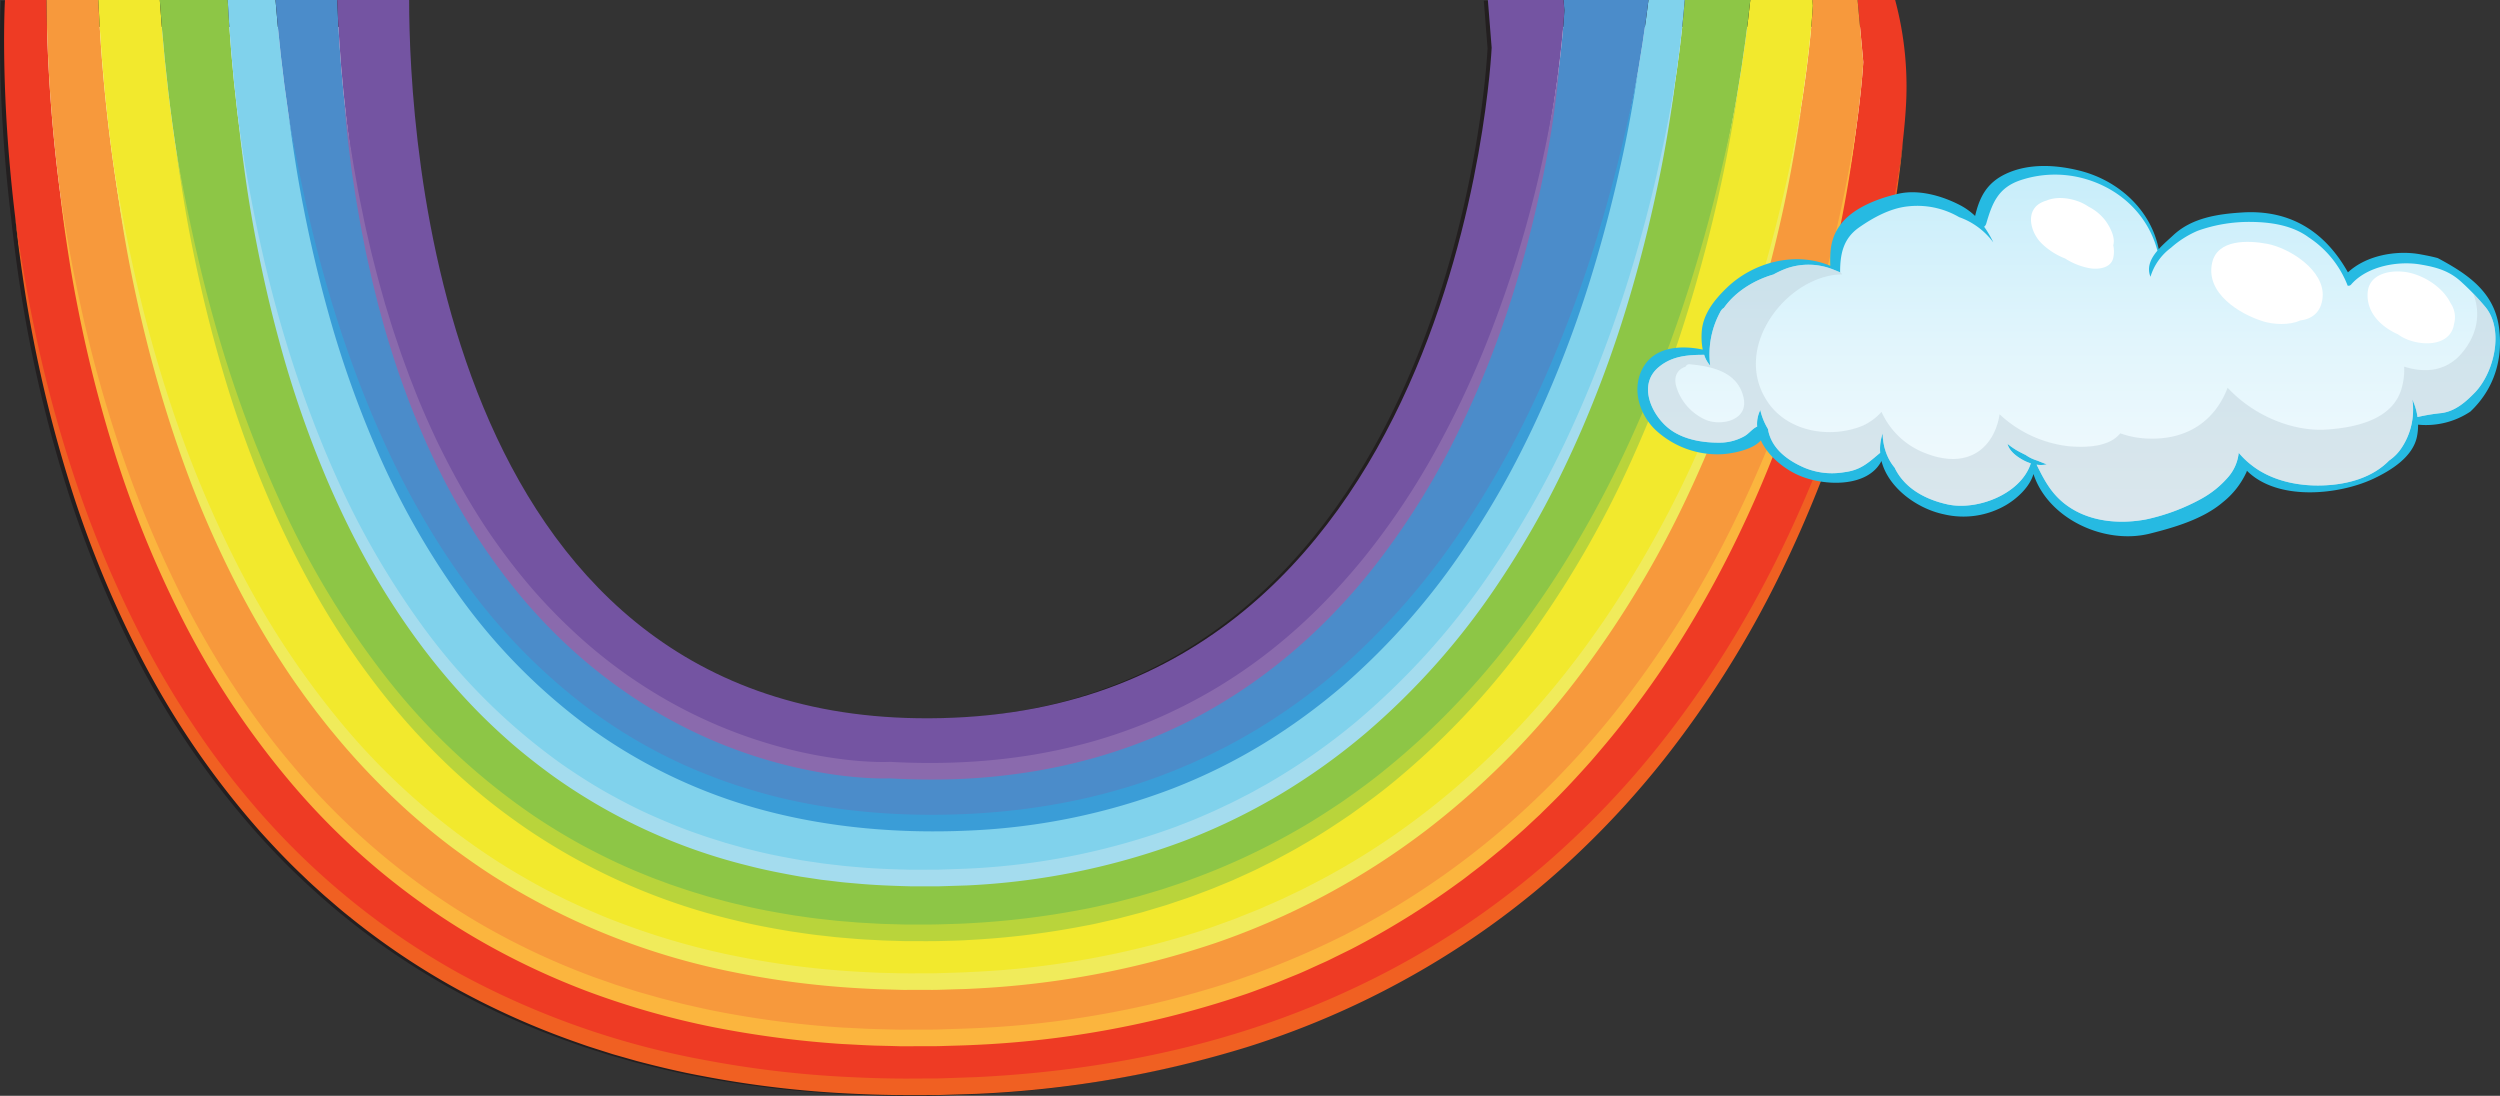 <svg xmlns="http://www.w3.org/2000/svg" xmlns:xlink="http://www.w3.org/1999/xlink" width="707.92" height="310.292" viewBox="0 0 707.92 310.292">
  <rect x="0" y="0" width="707.92" height="310.292" fill="#333333" stroke="none"/>
  <defs>
    <linearGradient id="linear-gradient" x1="-12.382" y1="1.403" x2="-12.382" y2="-1.888" gradientUnits="objectBoundingBox">
      <stop offset="0" stop-color="#fff"/>
      <stop offset="0.11" stop-color="#f7fcfe"/>
      <stop offset="0.281" stop-color="#e1f5fc"/>
      <stop offset="0.491" stop-color="#bdeaf9"/>
      <stop offset="0.732" stop-color="#8bdbf5"/>
      <stop offset="0.997" stop-color="#4cc8f1"/>
      <stop offset="1" stop-color="#4cc8f1"/>
    </linearGradient>
  </defs>
  <g id="Group_5967" data-name="Group 5967" transform="translate(259.92 -7440)">
    <g id="Group_2785" data-name="Group 2785" transform="translate(-259.92 7440)">
      <g id="Group_2767" data-name="Group 2767" transform="translate(0 0.184)">
        <g id="Group_2765" data-name="Group 2765" transform="translate(0 0)">
          <path id="Path_6278" data-name="Path 6278" d="M148.786,311.686c-.012-.136-.024-.2-.024-.2s.1.8.258,2.334.442,3.82.817,6.793.866,6.646,1.541,10.934c.657,4.3,1.481,9.238,2.556,14.73a381.172,381.172,0,0,0,9.8,39.225,303.753,303.753,0,0,0,19.607,48.747,242.839,242.839,0,0,0,35.012,51.633c3.734,4.14,7.6,8.243,11.769,12.175l1.548,1.487,1.591,1.462q1.593,1.456,3.2,2.912c2.211,1.879,4.38,3.82,6.69,5.639a207.673,207.673,0,0,0,29.723,20.134,223.479,223.479,0,0,0,33.9,15.3c1.492.528,2.966,1.056,4.471,1.559s3,.97,4.515,1.45l2.267.713,2.285.651c1.523.43,3.053.873,4.583,1.315,6.16,1.6,12.376,3.1,18.7,4.263a296.5,296.5,0,0,0,38.439,4.754c6.487.381,12.967.614,19.509.614h4.834c1.628-.012,3.231.013,4.87-.061l9.792-.294a305.275,305.275,0,0,0,76.474-13.231,244,244,0,0,0,67.291-33.145,234.526,234.526,0,0,0,27.642-22.8,253.1,253.1,0,0,0,23.04-25.307,289.236,289.236,0,0,0,33.145-52.8,343.813,343.813,0,0,0,19.416-48.808,389.106,389.106,0,0,0,10.092-39.152c2.236-10.983,3.47-19.705,4.22-25.639.381-2.973.633-5.27.8-6.806.148-1.536.234-2.334.234-2.334s-.1.8-.3,2.322c-.037.209-.062.417-.092.639.891-7.273,1.118-11.438,1.118-11.438l-3-31.253H565.811l1.068,13.514s-8.654,192.136-162.6,189.864c-135.9-2-143.924-165.147-143.93-203.378H145.893S144.406,275.543,148.786,311.686Z" transform="translate(-145.65 -250.199)" fill="#231f20"/>
        </g>
        <g id="Group_2766" data-name="Group 2766" transform="translate(7.543 7.445)">
          <path id="Path_6279" data-name="Path 6279" d="M255.347,260.019H155.655a410.032,410.032,0,0,0,3.059,53.144h0l.246,2.224c.153,1.45.412,3.625.8,6.7.339,2.666.823,6.364,1.506,10.712.755,4.963,1.572,9.668,2.512,14.435a371.912,371.912,0,0,0,9.608,38.477,295.439,295.439,0,0,0,19.121,47.58,236.748,236.748,0,0,0,33.93,50.037c4.38,4.841,7.875,8.464,11.333,11.733l1.536,1.474,4.607,4.2c.644.541,1.277,1.093,1.916,1.646,1.53,1.315,2.973,2.556,4.454,3.722l.123.1a201.533,201.533,0,0,0,28.617,19.386,215.7,215.7,0,0,0,32.72,14.766c.51.184,1.051.368,1.573.553.915.333,1.831.651,2.733.959l6.61,2.113,6.683,1.891c4.932,1.277,11.431,2.9,18.071,4.128a290.553,290.553,0,0,0,37.506,4.643c7.254.418,13.3.6,19.03.6l5.774-.012h1.02c.8,0,1.738,0,2.616-.037h.092l9.724-.319a296.434,296.434,0,0,0,74.49-12.862,234.689,234.689,0,0,0,65.215-32.137,227.419,227.419,0,0,0,26.756-22.064,246.781,246.781,0,0,0,22.346-24.546,282.693,282.693,0,0,0,32.3-51.449A336.937,336.937,0,0,0,663.3,364.023a381,381,0,0,0,9.89-38.415c2.254-11.045,3.446-19.619,4.146-25.1.325-2.58.547-4.619.713-6.13h-.086c.669-5.479.958-9.141,1.038-10.442l-2.29-23.919H576.4l.467,5.958-.018.454c-.093,1.99-2.451,49.41-23.833,97.592-12.7,28.649-29.533,51.548-50.012,68.059-25.8,20.8-57.285,31.339-93.593,31.339-.934,0-1.855,0-2.807-.024-33.084-.492-61.511-10.221-84.508-28.944-18.876-15.356-34.1-36.831-45.282-63.771C259.457,328.79,255.912,283.421,255.347,260.019Z" transform="translate(-155.633 -260.019)" fill="#fff"/>
        </g>
      </g>
      <g id="Group_2784" data-name="Group 2784" transform="translate(1.161 0)">
        <g id="Group_2775" data-name="Group 2775" transform="translate(0 0)">
          <g id="Group_2768" data-name="Group 2768">
            <path id="Path_6280" data-name="Path 6280" d="M396.587,561.324C667.021,564.616,682.212,285,682.212,285a94.647,94.647,0,0,0-2.979-31.241H668.594l1.616,17.568s-14.527,279.617-272.9,276.325C172,544.776,156.14,313,155.772,253.758H143.99S126.146,558.019,396.587,561.324Z" transform="translate(-143.747 -253.758)" fill="#ee3b24"/>
          </g>
          <g id="Group_2769" data-name="Group 2769" transform="translate(12.024 0)">
            <path id="Path_6281" data-name="Path 6281" d="M401.541,565.686c250.582,3.193,271.8-259.723,272.852-275.578a9.3,9.3,0,0,0-.02-1.46l-1.55-16.854H660.017l.141,1.622s-13.723,279.63-257.744,276.325c-196.964-2.666-224.464-201.4-227.744-277.947H160C160.369,331.032,176.229,562.812,401.541,565.686Z" transform="translate(-160.001 -271.794)" fill="#f7993c"/>
          </g>
          <g id="Group_2770" data-name="Group 2770" transform="translate(26.693 0)">
            <path id="Path_6282" data-name="Path 6282" d="M407.564,556.781C234.419,554.263,201.882,377.089,196.2,292.827H178.8c3.28,76.547,30.78,275.281,227.744,277.947,244.022,3.3,257.744-276.325,257.744-276.325l-.141-1.622H646.585C640.915,346.868,606,559.668,407.564,556.781Z" transform="translate(-178.805 -292.827)" fill="#f2e92d"/>
          </g>
          <g id="Group_2771" data-name="Group 2771" transform="translate(44.088 0)">
            <path id="Path_6283" data-name="Path 6283" d="M413.528,575.238c198.438,2.887,233.352-209.913,239.021-263.954H633.98C631.437,343.79,607.156,562.5,414.94,559.7,251.587,557.339,225.217,384.784,221.4,311.284H202.164C207.846,395.546,240.383,572.72,413.528,575.238Z" transform="translate(-202.164 -311.284)" fill="#8dc646"/>
          </g>
          <g id="Group_2772" data-name="Group 2772" transform="translate(63.32 0)">
            <path id="Path_6284" data-name="Path 6284" d="M422.755,564.843C277.8,562.62,246.57,411.441,240.189,331.786H226.657c3.82,73.5,30.191,246.055,193.543,248.414C612.416,583,636.7,364.292,639.24,331.786H628.976C621.722,391.331,586.434,567.35,422.755,564.843Z" transform="translate(-226.657 -331.786)" fill="#80d2ec"/>
          </g>
          <g id="Group_2773" data-name="Group 2773" transform="translate(76.852 0)">
            <path id="Path_6285" data-name="Path 6285" d="M422.762,585.1c163.679,2.507,198.967-173.512,206.221-233.057H604.93l.233,2.923s-9.815,217.947-184.446,215.368c-142.278-2.089-160.988-159.889-163.04-218.291H240.2C246.578,431.7,277.806,582.876,422.762,585.1Z" transform="translate(-240.196 -352.042)" fill="#4b8cca"/>
          </g>
          <g id="Group_2774" data-name="Group 2774" transform="translate(94.333 0)">
            <path id="Path_6286" data-name="Path 6286" d="M598.513,385.037S589.858,577.162,435.9,574.9c-135.89-2.015-143.912-165.159-143.924-203.378H271.617c2.051,58.4,20.762,216.2,163.039,218.291C609.287,592.395,619.1,374.447,619.1,374.447l-.233-2.923H597.438Z" transform="translate(-271.617 -371.524)" fill="#7454a2"/>
          </g>
        </g>
        <g id="Group_2783" data-name="Group 2783" transform="translate(3.111 17.457)">
          <g id="Group_2776" data-name="Group 2776" transform="translate(0 22.26)">
            <path id="Path_6287" data-name="Path 6287" d="M145.075,272.018s.111.811.325,2.334.547,3.808,1.008,6.769c.928,5.922,2.4,14.595,4.755,25.516a376.866,376.866,0,0,0,10.577,38.87,317.435,317.435,0,0,0,20.35,48.046,256.944,256.944,0,0,0,15.448,25.5c2.893,4.276,6.044,8.464,9.306,12.678,3.316,4.153,6.781,8.305,10.492,12.347A210.891,210.891,0,0,0,271.248,486.6a233.867,233.867,0,0,0,69.538,24.386,293.138,293.138,0,0,0,37.851,4.607c6.382.344,12.813.578,19.207.565l4.847-.024c1.616-.012,3.243.024,4.835-.049l9.606-.331c25.664-1.229,51.21-5.308,75.295-12.851a250.129,250.129,0,0,0,34.785-13.8,234.665,234.665,0,0,0,58.82-40.613A248.333,248.333,0,0,0,608.992,423.8a283.2,283.2,0,0,0,18.66-25.9c5.565-8.685,10.485-17.371,14.828-25.9,4.361-8.539,8.126-16.9,11.474-24.963s6.217-15.811,8.7-23.194a383.592,383.592,0,0,0,10.884-38.808c2.432-10.9,3.98-19.558,4.889-25.492.467-2.948.775-5.22.989-6.756.2-1.536.3-2.334.3-2.334s-.086.8-.234,2.346c-.172,1.548-.418,3.821-.792,6.793-.762,5.946-2,14.668-4.239,25.639a387.443,387.443,0,0,1-10.092,39.152,343.647,343.647,0,0,1-19.4,48.808A289.973,289.973,0,0,1,611.8,426.01a252.831,252.831,0,0,1-23.041,25.3,233.2,233.2,0,0,1-27.647,22.8,244.222,244.222,0,0,1-67.278,33.157,305.446,305.446,0,0,1-76.474,13.218l-9.8.308c-1.646.074-3.243.036-4.871.049H397.85c-6.536,0-13.015-.233-19.509-.6a296.411,296.411,0,0,1-38.433-4.767c-6.32-1.154-12.537-2.653-18.7-4.262-1.529-.43-3.052-.873-4.576-1.3l-2.285-.651-2.273-.725q-2.265-.719-4.509-1.437c-1.5-.5-2.985-1.044-4.471-1.56a224.4,224.4,0,0,1-33.9-15.3A209.473,209.473,0,0,1,239.466,470.1c-2.3-1.819-4.477-3.772-6.688-5.652-1.075-.958-2.145-1.941-3.213-2.9l-1.585-1.462-1.542-1.487c-4.165-3.932-8.034-8.047-11.775-12.175a242.873,242.873,0,0,1-35.006-51.633,304.607,304.607,0,0,1-19.619-48.759,383.612,383.612,0,0,1-9.785-39.214c-1.08-5.5-1.91-10.429-2.567-14.729s-1.155-7.96-1.548-10.947c-.362-2.973-.632-5.245-.8-6.781S145.075,272.018,145.075,272.018Z" transform="translate(-145.075 -250.458)" fill="#f06022"/>
          </g>
          <g id="Group_2777" data-name="Group 2777" transform="translate(12.752 17.408)">
            <path id="Path_6288" data-name="Path 6288" d="M162.381,288.741s.117.761.338,2.224.566,3.636,1.026,6.462c.94,5.662,2.451,13.943,4.761,24.409a380.6,380.6,0,0,0,10.239,37.186c2.352,7.065,5.073,14.521,8.268,22.236,1.591,3.857,3.311,7.776,5.129,11.769,1.849,3.968,3.772,8.022,5.9,12.076,2.082,4.078,4.379,8.157,6.768,12.272,1.228,2.039,2.438,4.128,3.741,6.167.651,1.02,1.3,2.052,1.953,3.084.675,1.032,1.351,2.039,2.027,3.072s1.375,2.051,2.095,3.083,1.431,2.039,2.143,3.071c1.48,2.026,2.93,4.091,4.5,6.106,3.071,4.066,6.382,8.047,9.815,12a202.265,202.265,0,0,0,50.755,41.744,206.114,206.114,0,0,0,31.6,14.792c1.388.491,2.776.97,4.183,1.462l2.095.737,2.126.675c1.412.443,2.832.9,4.25,1.34,1.431.4,2.875.81,4.312,1.215l2.156.615,2.18.553c1.45.381,2.906.749,4.368,1.118,1.462.343,2.923.65,4.4.995,1.468.32,2.929.663,4.422.934a278.55,278.55,0,0,0,36.174,4.681c3.058.135,6.123.344,9.188.418l4.595.122,2.279.05,2.31-.013,4.656-.012c1.536,0,3.09.012,4.619-.049,3.059-.123,6.118-.184,9.189-.319a273.011,273.011,0,0,0,71.946-12.764A242.864,242.864,0,0,0,526,498.642a225.91,225.91,0,0,0,55.589-39.84c3.981-3.809,7.721-7.789,11.351-11.757,3.563-4.029,7.033-8.071,10.27-12.2a292.362,292.362,0,0,0,31.6-49.9,363.648,363.648,0,0,0,19.269-46.13c4.8-14.115,8.182-26.671,10.646-37.088,2.432-10.43,4.041-18.7,5.011-24.336.492-2.838.842-5,1.07-6.474s.344-2.211.344-2.211-.092.749-.284,2.223-.46,3.648-.866,6.486c-.829,5.676-2.131,14.017-4.361,24.509s-5.35,23.17-9.859,37.444c-2.255,7.126-4.865,14.656-7.906,22.494s-6.567,15.958-10.589,24.275-8.588,16.818-13.747,25.356a270.805,270.805,0,0,1-17.494,25.516c-3.238,4.226-6.708,8.354-10.283,12.494-3.642,4.079-7.389,8.157-11.388,12.076-.995.983-2,1.966-3,2.961-1.038.959-2.07,1.917-3.1,2.887-2.057,1.953-4.245,3.784-6.388,5.675-1.069.946-2.192,1.832-3.3,2.752-1.124.922-2.236,1.819-3.36,2.74-1.149.885-2.291,1.769-3.446,2.641-1.149.9-2.291,1.794-3.495,2.629a232.606,232.606,0,0,1-30.246,18.71l-4.048,1.991c-1.364.663-2.708,1.375-4.1,1.965-2.764,1.229-5.5,2.568-8.336,3.674q-2.109.865-4.232,1.732c-1.425.578-2.862,1.081-4.287,1.622-1.45.528-2.875,1.082-4.324,1.584s-2.918.971-4.367,1.45a277.42,277.42,0,0,1-73.163,13.145c-3.133.159-6.259.209-9.385.319-1.572.049-3.108.037-4.656.037l-4.65.011h-2.316l-2.377-.073-4.662-.111c-3.114-.1-6.222-.307-9.33-.454a284.371,284.371,0,0,1-36.8-4.84,232.478,232.478,0,0,1-35.147-10.013A209.993,209.993,0,0,1,279.7,499.281a201.83,201.83,0,0,1-51.308-43.023A240.665,240.665,0,0,1,195.6,406.32a304.312,304.312,0,0,1-18.544-46.769,381.367,381.367,0,0,1-9.46-37.542c-1.05-5.258-1.9-9.976-2.549-14.079s-1.168-7.617-1.56-10.454c-.375-2.863-.663-5.037-.835-6.511S162.381,288.741,162.381,288.741Z" transform="translate(-162.381 -268.705)" fill="#fbb53e"/>
          </g>
          <g id="Group_2778" data-name="Group 2778" transform="translate(28.207 12.714)">
            <path id="Path_6289" data-name="Path 6289" d="M183.034,307.975s.117.713.349,2.088c.209,1.388.572,3.44,1.051,6.118.946,5.344,2.476,13.157,4.724,23.035,2.291,9.865,5.392,21.769,9.84,35.147a323.952,323.952,0,0,0,18.058,43.7,242.724,242.724,0,0,0,30.529,46.7,193.421,193.421,0,0,0,46.953,40.687c4.637,2.788,9.373,5.5,14.337,7.911l1.836.922,1.886.884c1.246.566,2.493,1.168,3.765,1.72,2.55,1.093,5.092,2.224,7.7,3.207a209.1,209.1,0,0,0,32.415,9.718,246.619,246.619,0,0,0,34.146,4.741c2.887.2,5.78.332,8.673.467l4.349.111,2.18.061c.651.012,1.437,0,2.155.012l4.392-.012c1.462-.012,2.936.012,4.374-.061l4.342-.135c1.437-.049,2.881-.074,4.343-.184a247.813,247.813,0,0,0,67.886-12.543c1.34-.455,2.665-.97,4.011-1.45s2.678-.946,3.993-1.487,2.629-1.057,3.949-1.584l1.966-.787,1.929-.86q1.952-.848,3.882-1.7c1.277-.577,2.531-1.2,3.808-1.807s2.544-1.179,3.772-1.842c1.247-.639,2.494-1.29,3.728-1.929a205.527,205.527,0,0,0,27.807-17.715,219.622,219.622,0,0,0,23.987-21,235.766,235.766,0,0,0,20.042-23.01c3.034-3.931,5.866-7.923,8.606-11.891,2.7-4.005,5.289-7.973,7.721-11.978,4.877-7.96,9.2-15.884,13.078-23.649,3.851-7.763,7.217-15.368,10.239-22.665s5.632-14.349,7.936-21.007c4.583-13.33,7.881-25.185,10.326-35.025,2.414-9.84,4.054-17.616,5.08-22.96.516-2.653.9-4.7,1.136-6.081s.375-2.1.375-2.1-.111.713-.307,2.113c-.2,1.376-.516,3.44-.946,6.118-.879,5.356-2.211,13.219-4.429,23.12s-5.245,21.867-9.539,35.369a348.446,348.446,0,0,1-17.4,44.3,285.406,285.406,0,0,1-29.011,48.452,229.085,229.085,0,0,1-44.323,45.209,212.1,212.1,0,0,1-59.907,32.15,252.565,252.565,0,0,1-69.153,12.973c-1.48.1-2.96.111-4.453.159l-4.435.136c-1.486.061-2.948.036-4.416.036h-4.392c-.742,0-1.425.024-2.235-.012l-2.205-.061-4.417-.123c-2.954-.135-5.9-.283-8.833-.491a250.779,250.779,0,0,1-34.8-4.914,199.34,199.34,0,0,1-63.188-25.32c-4.711-2.9-9.213-6.057-13.581-9.287q-6.5-4.9-12.457-10.221a204.252,204.252,0,0,1-21.45-22.458c-1.628-1.928-3.132-3.919-4.668-5.872-1.475-1.991-3-3.944-4.392-5.958-2.869-3.956-5.486-8-8.016-11.99a261.263,261.263,0,0,1-13.152-23.932c-3.808-7.874-7.131-15.565-9.969-23s-5.239-14.582-7.328-21.351c-4.145-13.538-6.984-25.553-9.047-35.48-2.058-9.95-3.274-17.825-4.073-23.194-.387-2.69-.682-4.753-.86-6.13C183.126,308.687,183.034,307.975,183.034,307.975Z" transform="translate(-183.034 -289.744)" fill="#f0eb5b"/>
          </g>
          <g id="Group_2779" data-name="Group 2779" transform="translate(45.596 8.549)">
            <path id="Path_6290" data-name="Path 6290" d="M206.8,324.175s.118.675.338,1.977.566,3.231,1.02,5.75c.934,5.037,2.39,12.42,4.521,21.72,2.156,9.312,5.043,20.553,9.134,33.219a339.54,339.54,0,0,0,16.444,41.449,244.484,244.484,0,0,0,27.536,44.853,185.7,185.7,0,0,0,42.69,40.086c4.245,2.826,8.649,5.5,13.194,8,4.564,2.445,9.238,4.779,14.072,6.855,1.2.541,2.432,1.008,3.649,1.511s2.439,1.008,3.679,1.45,2.487.922,3.722,1.376c1.259.418,2.518.86,3.778,1.266,1.265.442,2.531.835,3.815,1.215s2.543.8,3.832,1.155c2.587.688,5.16,1.425,7.782,2,5.222,1.29,10.535,2.249,15.88,3.12,2.69.369,5.368.811,8.071,1.069l4.06.455,4.066.331,2.034.172,2.051.111,4.085.233c1.364.062,2.727.073,4.1.124,1.352.024,2.758.1,4.066.086,2.752-.012,5.553.024,8.28-.049l4.085-.123c1.37-.049,2.728-.074,4.091-.172a233.855,233.855,0,0,0,32.519-3.919c2.684-.466,5.32-1.117,7.972-1.707,1.334-.271,2.636-.639,3.951-.971l3.931-1.031,3.888-1.143c1.3-.393,2.592-.749,3.87-1.191,2.562-.86,5.129-1.672,7.629-2.642a190.881,190.881,0,0,0,28.888-13.415c4.594-2.568,8.981-5.417,13.292-8.292,4.245-2.973,8.422-5.982,12.371-9.226a212.036,212.036,0,0,0,21.941-20.516,228.888,228.888,0,0,0,18.255-22.249,267.028,267.028,0,0,0,14.858-22.862c4.442-7.6,8.4-15.159,11.929-22.531s6.616-14.582,9.392-21.511,5.208-13.563,7.346-19.865c4.263-12.6,7.383-23.783,9.7-33.046s3.925-16.609,4.945-21.634c.485-2.506.867-4.435,1.13-5.737.246-1.3.368-1.966.368-1.966s-.1.676-.313,1.991-.522,3.243-.933,5.762c-.873,5.061-2.168,12.469-4.282,21.793-2.088,9.349-4.957,20.627-8.918,33.379a354.218,354.218,0,0,1-15.94,41.977,285.457,285.457,0,0,1-26.351,46.29,221.605,221.605,0,0,1-40.448,43.955c-4.011,3.329-8.25,6.438-12.568,9.521-4.385,2.973-8.844,5.921-13.531,8.575-2.3,1.388-4.7,2.641-7.082,3.919-1.186.663-2.408,1.229-3.625,1.842s-2.42,1.229-3.661,1.794l-3.728,1.7-1.861.835-1.9.787c-1.266.516-2.525,1.044-3.791,1.56-1.29.491-2.574.97-3.863,1.462-2.562,1-5.184,1.83-7.807,2.715-1.3.467-2.629.823-3.95,1.228l-3.98,1.193-4.023,1.056c-1.345.343-2.678.725-4.035,1.02-2.709.59-5.405,1.278-8.151,1.757a234.809,234.809,0,0,1-33.187,4.066c-1.376.111-2.8.135-4.189.184l-4.2.111c-2.783.061-5.534.012-8.311.024-1.437.013-2.8-.061-4.2-.1s-2.782-.062-4.177-.148l-4.17-.221-2.077-.135-2.082-.171-4.153-.357-4.146-.467c-2.757-.282-5.5-.724-8.249-1.117-5.467-.9-10.9-1.9-16.24-3.231A177.644,177.644,0,0,1,306.1,516.668c-4.306-2.96-8.464-6.044-12.438-9.3-3.944-3.256-7.746-6.622-11.327-10.136a195.764,195.764,0,0,1-19.392-21.953A222.774,222.774,0,0,1,247.6,452.307c-4.478-7.715-8.391-15.394-11.837-22.887a312.738,312.738,0,0,1-15.651-42.076c-3.8-12.8-6.412-24.152-8.342-33.526s-3.083-16.806-3.863-21.867c-.381-2.531-.663-4.484-.842-5.8Z" transform="translate(-206.799 -307.958)" fill="#b9d43b"/>
          </g>
          <g id="Group_2780" data-name="Group 2780" transform="translate(63.508 5.111)">
            <path id="Path_6291" data-name="Path 6291" d="M230.092,342.5s.1.638.282,1.854c.172,1.241.467,3.06.848,5.443.767,4.73,2.026,11.683,3.838,20.467,1.849,8.784,4.342,19.4,7.931,31.35,1.793,5.983,3.863,12.3,6.271,18.882,2.414,6.561,5.111,13.4,8.274,20.393a233.445,233.445,0,0,0,24.772,42.752,172.783,172.783,0,0,0,39.085,38.611c3.937,2.727,7.991,5.344,12.211,7.764,4.233,2.371,8.568,4.668,13.077,6.671s9.084,3.907,13.815,5.492c2.352.86,4.759,1.548,7.143,2.321,1.21.344,2.414.688,3.625,1.02l1.824.516,1.825.442c4.883,1.277,9.871,2.2,14.871,3.072l3.778.553,1.885.282,1.892.221,3.808.443c1.266.134,2.544.234,3.814.343,5.086.467,10.222.639,15.351.762l7.751-.025,7.66-.27a197.106,197.106,0,0,0,59.784-11.965c2.34-.934,4.7-1.794,6.991-2.814,1.155-.5,2.309-.995,3.446-1.5,1.136-.528,2.267-1.057,3.39-1.6,2.273-1.02,4.454-2.211,6.677-3.33,1.112-.566,2.168-1.2,3.256-1.781,1.081-.615,2.174-1.193,3.225-1.843a176.73,176.73,0,0,0,23.832-16.769,208.315,208.315,0,0,0,37.014-40.774,276.669,276.669,0,0,0,24.336-43.084c3.189-6.99,5.965-13.808,8.458-20.343s4.669-12.826,6.566-18.772c3.8-11.9,6.53-22.456,8.557-31.191,2-8.759,3.39-15.676,4.25-20.4.443-2.359.757-4.177.959-5.406s.307-1.854.307-1.854-.08.626-.246,1.854-.412,3.072-.762,5.443c-.713,4.766-1.781,11.744-3.6,20.553s-4.263,19.459-7.758,31.511A331.2,331.2,0,0,1,610.2,427.5c-3.083,7.1-6.548,14.41-10.492,21.781a258.23,258.23,0,0,1-13.4,22.186,205.486,205.486,0,0,1-37.249,41.978,181.822,181.822,0,0,1-24.28,17.384,175.623,175.623,0,0,1-27.611,13.328A202.051,202.051,0,0,1,435.975,556.6l-7.9.246H420.25c-5.239-.136-10.479-.332-15.694-.823-1.309-.111-2.6-.221-3.907-.356l-3.888-.467-1.948-.221-1.935-.295-3.863-.578c-5.129-.909-10.233-1.892-15.24-3.206a161.5,161.5,0,0,1-54.839-25.27q-5.962-4.312-11.469-9.017c-3.63-3.17-7.112-6.424-10.4-9.8a185.73,185.73,0,0,1-17.654-21.105,211.059,211.059,0,0,1-13.833-21.966c-4.023-7.347-7.494-14.656-10.559-21.769a300.433,300.433,0,0,1-13.74-39.877c-3.286-12.1-5.51-22.813-7.138-31.646-1.622-8.857-2.555-15.86-3.17-20.626-.307-2.384-.534-4.214-.675-5.455S230.092,342.5,230.092,342.5Z" transform="translate(-230.092 -328.434)" fill="#a4dcee"/>
          </g>
          <g id="Group_2781" data-name="Group 2781" transform="translate(77.469 3.083)">
            <path id="Path_6292" data-name="Path 6292" d="M244.158,361.051s.1.6.3,1.744.491,2.851.9,5.073c.805,4.435,2.076,10.934,3.913,19.14s4.33,18.133,7.8,29.312q2.588,8.4,6.007,17.654c2.3,6.142,4.877,12.555,7.862,19.1,2.967,6.548,6.3,13.256,10.16,19.988,1.885,3.378,3.944,6.732,6.087,10.135,2.174,3.341,4.423,6.719,6.856,10.037a167.379,167.379,0,0,0,36.167,36.682,145.642,145.642,0,0,0,23.433,13.944c4.159,2.014,8.483,3.734,12.863,5.368,4.38,1.6,8.882,2.973,13.44,4.226,18.268,4.816,37.666,6.364,56.9,5.418,19.214-.946,38.335-4.57,55.939-11.437,2.211-.8,4.355-1.782,6.536-2.666,1.075-.466,2.137-.982,3.206-1.462s2.132-.958,3.164-1.5c1.051-.516,2.095-1.044,3.139-1.559s2.058-1.094,3.083-1.635c2.052-1.081,4.042-2.273,6.044-3.44a169.059,169.059,0,0,0,22.186-15.909,201.323,201.323,0,0,0,34.491-38.44,269.629,269.629,0,0,0,22.917-40.344c3.035-6.535,5.688-12.911,8.09-19.029s4.5-11.978,6.352-17.543c3.691-11.106,6.412-20.971,8.47-29.116,2.027-8.169,3.477-14.632,4.386-19.054.449-2.2.793-3.907,1.026-5.049.215-1.143.337-1.744.337-1.744s-.1.6-.271,1.757c-.2,1.155-.478,2.863-.841,5.086-.756,4.446-1.9,10.97-3.735,19.2s-4.269,18.194-7.672,29.459a324.478,324.478,0,0,1-13.63,37.138c-2.918,6.646-6.186,13.476-9.9,20.393s-7.9,13.882-12.567,20.823a197.943,197.943,0,0,1-34.692,39.606,174.347,174.347,0,0,1-22.629,16.535,161.493,161.493,0,0,1-25.8,12.752,183,183,0,0,1-57.39,11.892c-19.65.921-39.55-.713-58.353-5.725a150.405,150.405,0,0,1-51.043-24.619,166.838,166.838,0,0,1-36.56-37.973,223.9,223.9,0,0,1-22.716-41.118,294.48,294.48,0,0,1-13.065-37.346c-3.158-11.327-5.374-21.34-6.984-29.608-1.653-8.28-2.6-14.839-3.268-19.3-.32-2.236-.559-3.944-.707-5.1S244.158,361.051,244.158,361.051Z" transform="translate(-244.158 -348.951)" fill="#3a9dd7"/>
          </g>
          <g id="Group_2782" data-name="Group 2782" transform="translate(93.145 0)">
            <path id="Path_6293" data-name="Path 6293" d="M617.608,368.3c-.462,6.363-1.284,12.7-2.249,19q-1.51,9.471-3.562,18.832t-4.637,18.612c-1.726,6.167-3.624,12.285-5.737,18.341a271.049,271.049,0,0,1-15.209,35.368,213.214,213.214,0,0,1-20.872,32.531A170.951,170.951,0,0,1,552.535,525.6a161.068,161.068,0,0,1-14.472,13.059,151.186,151.186,0,0,1-16.05,11.192q-4.193,2.525-8.55,4.791-4.368,2.231-8.876,4.177a153.951,153.951,0,0,1-18.5,6.561c-3.145.884-6.333,1.682-9.533,2.383-3.2.675-6.418,1.3-9.662,1.782a176.149,176.149,0,0,1-19.521,1.9c-6.535.258-13.071.172-19.582-.2h.265c-1.578.061-2.979.037-4.441-.012-1.443-.049-2.881-.135-4.324-.258-2.869-.221-5.719-.566-8.55-1a138.2,138.2,0,0,1-32.936-9.459,139.239,139.239,0,0,1-15.3-7.7A145.927,145.927,0,0,1,335.3,532.337a157.174,157.174,0,0,1-11.64-12.4c-3.618-4.336-7.021-8.857-10.221-13.513s-6.1-9.484-8.876-14.373l-2.015-3.71c-.675-1.241-1.271-2.506-1.917-3.759-1.3-2.494-2.438-5.062-3.624-7.593-2.285-5.135-4.465-10.307-6.364-15.577-1.966-5.246-3.667-10.589-5.27-15.946-.793-2.678-1.493-5.381-2.249-8.071-.663-2.715-1.358-5.418-2-8.133-.59-2.727-1.234-5.455-1.788-8.181-.516-2.752-1.105-5.468-1.572-8.22s-.983-5.491-1.388-8.255-.86-5.5-1.192-8.267-.675-5.528-.977-8.305l-.823-8.305L274.545,388c.406,2.752.879,5.491,1.321,8.243s.97,5.48,1.443,8.22c.5,2.727,1.1,5.442,1.641,8.182.547,2.715,1.2,5.417,1.812,8.12.626,2.715,1.351,5.393,2.026,8.083.713,2.691,1.481,5.357,2.224,8.035.836,2.653,1.609,5.32,2.476,7.961l1.326,3.943.664,1.966.7,1.965,1.432,3.9c.472,1.315,1,2.592,1.5,3.882,1.983,5.172,4.25,10.233,6.609,15.259,2.421,4.987,4.982,9.889,7.758,14.679,2.8,4.779,5.719,9.485,8.938,13.98,3.194,4.509,6.6,8.882,10.2,13.072a158.613,158.613,0,0,0,11.517,11.928,140.838,140.838,0,0,0,26.6,19.644,137.534,137.534,0,0,0,30.515,12.825,127.986,127.986,0,0,0,16.2,3.526c2.74.4,5.479.737,8.225.946q2.064.147,4.122.221c1.345.037,2.764.049,4.01,0h.265c6.364.344,12.752.406,19.115.147a175.779,175.779,0,0,0,19.005-1.793c3.133-.467,6.259-1.057,9.379-1.708,3.1-.675,6.185-1.425,9.245-2.272a148.5,148.5,0,0,0,17.936-6.3c2.917-1.252,5.786-2.6,8.618-4.029s5.6-2.948,8.329-4.557a145.957,145.957,0,0,0,15.682-10.712,157.44,157.44,0,0,0,14.213-12.592A185.757,185.757,0,0,0,562.3,508.626a210.463,210.463,0,0,0,21.013-31.695,268.786,268.786,0,0,0,15.793-34.669q3.372-8.919,6.228-18.046,2.828-9.1,5.16-18.378c1.548-6.192,2.924-12.4,4.115-18.661S616.9,374.635,617.608,368.3Z" transform="translate(-273.39 -368.296)" fill="#8a6aad"/>
          </g>
        </g>
      </g>
    </g>
    <g id="Group_2787" data-name="Group 2787" transform="translate(203.744 7487)">
      <g id="Group_2786" data-name="Group 2786">
        <path id="Path_6294" data-name="Path 6294" d="M574.369,310.84c3.365-6.115,10.895-6.481,16.95-5.2a19.716,19.716,0,0,1-.279-4.993c.316-5.036,3.571-9.091,7.068-12.47,7.631-7.368,19.486-10.4,29.347-6.261-.154-4.538.161-8.372,3.306-12.2,3.665-4.435,10.5-6.979,15.974-8.21,5.821-1.3,12.419.6,17.566,3.292a18.669,18.669,0,0,1,4.157,3c1.261-5.44,3.372-9.406,8.7-11.92,6.312-2.977,13.856-2.611,20.461-1.012,11.158,2.639,20.557,11,22.837,22.33,1.349-1.509,2.969-2.858,4.23-4.046,5.286-4.875,12.609-5.924,19.559-6.349,13.681-.807,23.423,5.631,29.787,16.972,5.257-4.9,13.922-6.371,20.66-5.081,1.628.293,3.218.616,4.772,1.034,8.079,4.333,15.813,9.318,17.295,19.332,1.378,9.494-1.533,17.962-8.057,24.135a22.654,22.654,0,0,1-14.765,3.709h-.045a16.386,16.386,0,0,1-.329,3.446c-1.21,5.747-7.353,9.5-12.214,11.818-9.992,4.707-27.294,6.407-35.908-2.207-.1.2-.118.367-.2.506a23.373,23.373,0,0,1-6.693,8.446c-5.549,4.721-13.629,7.081-20.556,8.826-12.867,3.241-28.864-4.149-33.013-16.869-1.055,3.7-4.648,6.943-7.69,8.754a23.956,23.956,0,0,1-17.662,2.661c-7.7-1.613-15.783-7.559-17.682-15.1-3.93,7.6-16.246,7.155-23.328,4.1-4.142-1.767-8.819-5.492-10.835-9.949-2.346,2.816-8.732,3.871-11.393,3.945a25.766,25.766,0,0,1-18.5-6.95C573.233,323.794,571.188,316.609,574.369,310.84Z" transform="translate(-572.833 -253.647)" fill="#26bae2"/>
        <path id="Path_6295" data-name="Path 6295" d="M579.765,327.789c4.113,3.394,10.059,4.318,15.212,4.194a14.431,14.431,0,0,0,6.2-1.694c1.54-.792,2.368-2.214,3.842-2.852a8.756,8.756,0,0,1,.88-4.67,18.118,18.118,0,0,0,2.17,5.352c.835,5.088,4.86,8.622,10.424,11.011a20.291,20.291,0,0,0,11.159,1.232c4.78-.586,6.928-2.793,10.2-5.5a13.466,13.466,0,0,1,.7-5.484,16.377,16.377,0,0,0,1.085,5.748,13.89,13.89,0,0,0,2.294,3.93,15.46,15.46,0,0,0,2.361,3.592c3.189,3.709,8.035,5.835,12.7,6.84,8.292,1.781,20.674-2.882,23.511-11.635a12.155,12.155,0,0,1-2.529-1.122c-1.613-.931-3.622-2.456-4.054-4.391a19.621,19.621,0,0,0,3.9,2.522c.374.2.792.411,1.209.608a11.405,11.405,0,0,0,3.329,1.613c.865.359,1.774.726,2.669,1.048a7.419,7.419,0,0,1-2.882.088c2.551,5.206,4.831,9.362,10.11,12.567,6.158,3.724,13.871,4.237,20.821,2.954a57.55,57.55,0,0,0,15.717-5.858,27.482,27.482,0,0,0,7.493-6.026,12.4,12.4,0,0,0,3.087-6.994,23.384,23.384,0,0,0,3.533,3.416c5.807,4.627,13.761,6.188,21.04,5.792,6.6-.337,13.38-2.259,18.028-7.023a12.78,12.78,0,0,0,3.358-3.343,19.478,19.478,0,0,0,3.2-13.952A17.556,17.556,0,0,1,792,324.739a53.762,53.762,0,0,1,6.913-1.136c3.9-.593,6.774-3.159,9.428-5.9,5.242-5.506,8.248-17.4,2.991-23.995a70.889,70.889,0,0,0-6.759-7.081c-3.394-3.2-6.951-4.252-11.452-5.029-6.444-1.188-15.388.351-19.955,5.659a.972.972,0,0,1-.946.279,28.647,28.647,0,0,0-11.048-13.688c-4.633-3.416-10.733-4.318-16.363-4.362a43.339,43.339,0,0,0-15.03,2.5A27.69,27.69,0,0,0,722.2,276.8a16.063,16.063,0,0,0-5.822,8.225l-.007-.029c-1.071-2.706.125-5.205,1.98-7.361-2.852-10.791-11.562-18.4-22.354-20.82a30.962,30.962,0,0,0-16.194.784c-6.518,2.111-8.2,6.445-9.941,12.42a1.7,1.7,0,0,1-.58.835,28.6,28.6,0,0,1,2.559,4.347.056.056,0,0,0-.036-.015,20.551,20.551,0,0,0-9.6-7.052,23.544,23.544,0,0,0-14.751-3.02c-4.853.557-9.611,3.167-13.555,5.916-4.553,3.175-5.4,7.588-5.4,12.742-.638-.286-1.283-.55-1.826-.756a18.749,18.749,0,0,0-13.276-.381,27.723,27.723,0,0,0-3.8,1.745c-5.667,1.642-10.865,5-13.974,9.414a2.854,2.854,0,0,0-1.063,1.187,25.184,25.184,0,0,0-2.852,15.176,8.252,8.252,0,0,1-1.7-3.035c-4.736,0-9.216.337-13.005,3.592C571.305,315.612,574.985,323.83,579.765,327.789Z" transform="translate(-571.103 -253.647)" fill="url(#linear-gradient)"/>
        <path id="Path_6296" data-name="Path 6296" d="M577,310.715c3.789-3.255,8.269-3.592,13.005-3.592a8.252,8.252,0,0,0,1.7,3.035,25.184,25.184,0,0,1,2.852-15.176,2.854,2.854,0,0,1,1.063-1.187c3.109-4.414,8.307-7.772,13.974-9.414a27.723,27.723,0,0,1,3.8-1.745,18.749,18.749,0,0,1,13.276.381c.543.206,1.188.47,1.826.756v-.205c.2.241.4.52.579.777-15.366.139-31.575,20.578-21.092,36.12,5.821,8.637,18.05,10.469,27.1,6.657a16.668,16.668,0,0,0,5.146-3.841,22.258,22.258,0,0,0,12.309,11.656c12.507,4.97,19.677-1.788,21.128-10.967a34.316,34.316,0,0,0,19.78,9.061c4.472.352,11.2.286,14.384-3.673a26.077,26.077,0,0,0,7.046,1.445c12.44.747,20.014-5.572,23.357-14.37,7.133,7.742,18.247,12.536,28.181,11.847,8.056-.586,18.746-2.756,21.158-11.92a19.118,19.118,0,0,0,.66-5.887c5.843,1.87,11.942,1.378,16.362-3.879,4.6-5.483,5.264-11.524,3.183-16.817a47.859,47.859,0,0,1,3.555,3.929c5.257,6.6,2.251,18.489-2.991,23.995-2.654,2.743-5.528,5.309-9.428,5.9A53.762,53.762,0,0,0,792,324.739a17.556,17.556,0,0,0-1.482-4.985,19.478,19.478,0,0,1-3.2,13.952,12.78,12.78,0,0,1-3.358,3.343c-4.648,4.764-11.429,6.686-18.028,7.023-7.279.4-15.233-1.165-21.04-5.792a23.384,23.384,0,0,1-3.533-3.416,12.4,12.4,0,0,1-3.087,6.994,27.482,27.482,0,0,1-7.493,6.026,57.55,57.55,0,0,1-15.717,5.858c-6.95,1.283-14.663.77-20.821-2.954-5.279-3.2-7.559-7.361-10.11-12.567a7.419,7.419,0,0,0,2.882-.088c-.9-.322-1.8-.689-2.669-1.048a11.405,11.405,0,0,1-3.329-1.613c-.417-.2-.835-.4-1.209-.608a19.621,19.621,0,0,1-3.9-2.522c.432,1.935,2.441,3.46,4.054,4.391a12.155,12.155,0,0,0,2.529,1.122c-2.837,8.753-15.219,13.416-23.511,11.635-4.663-1.005-9.509-3.131-12.7-6.84a15.46,15.46,0,0,1-2.361-3.592,13.89,13.89,0,0,1-2.294-3.93,16.377,16.377,0,0,1-1.085-5.748,13.466,13.466,0,0,0-.7,5.484c-3.269,2.7-5.417,4.912-10.2,5.5a20.291,20.291,0,0,1-11.159-1.232c-5.564-2.389-9.589-5.923-10.424-11.011a18.118,18.118,0,0,1-2.17-5.352,8.756,8.756,0,0,0-.88,4.67c-1.474.638-2.3,2.06-3.842,2.852a14.431,14.431,0,0,1-6.2,1.694c-5.153.124-11.1-.8-15.212-4.194C574.985,323.83,571.305,315.612,577,310.715Zm5.131,5.483a15.039,15.039,0,0,0,8.577,9.444c4.546,1.671,11.848-.133,10.462-6.364-1.59-7.258-8.768-8.886-15.124-9.472a1.11,1.11,0,0,0-1.29.667C582.522,311.191,581.239,313.149,582.133,316.2Z" transform="translate(-571.103 -253.647)" fill="#c1d3dd" opacity="0.5"/>
      </g>
      <path id="Path_6297" data-name="Path 6297" d="M585.582,289.66c.322-5.887,7.228-6.775,11.736-5.807,4.538,1,9.582,4.223,11.738,8.607a7.092,7.092,0,0,1,1,5.909c-1.034,6.767-10.146,6.393-14.89,3.607-.351-.2-.66-.432-1-.66C589.416,299.212,585.244,295.187,585.582,289.66Z" transform="translate(-378.808 -253.647)" fill="#fff"/>
      <path id="Path_6298" data-name="Path 6298" d="M623.254,281.162c1.437-6.81,10.213-6.48,15.564-5.483,6.452,1.21,16.386,7.558,15.748,15.1-.389,4.392-3.086,6.225-6.423,6.635-2.946,1.378-7.478,1.158-10.41.234C630.959,295.547,621.436,289.674,623.254,281.162Z" transform="translate(-460.534 -253.647)" fill="#fff"/>
      <path id="Path_6299" data-name="Path 6299" d="M685.445,263.846a6.2,6.2,0,0,1,1.056-.388c3.087-1.3,6.921-.719,9.839.528a15.606,15.606,0,0,1,2.133,1.194,13.87,13.87,0,0,1,4.758,3.938c1.187,1.612,2.91,4.728,2.214,6.957a8.469,8.469,0,0,1,0,3.614c-.645,2.845-4.039,3.27-6.364,2.962a19.179,19.179,0,0,1-7.265-2.808,19.939,19.939,0,0,1-6.54-4.156C681.933,272.5,680.306,266.06,685.445,263.846Z" transform="translate(-570.707 -253.647)" fill="#fff"/>
    </g>
  </g>
</svg>

